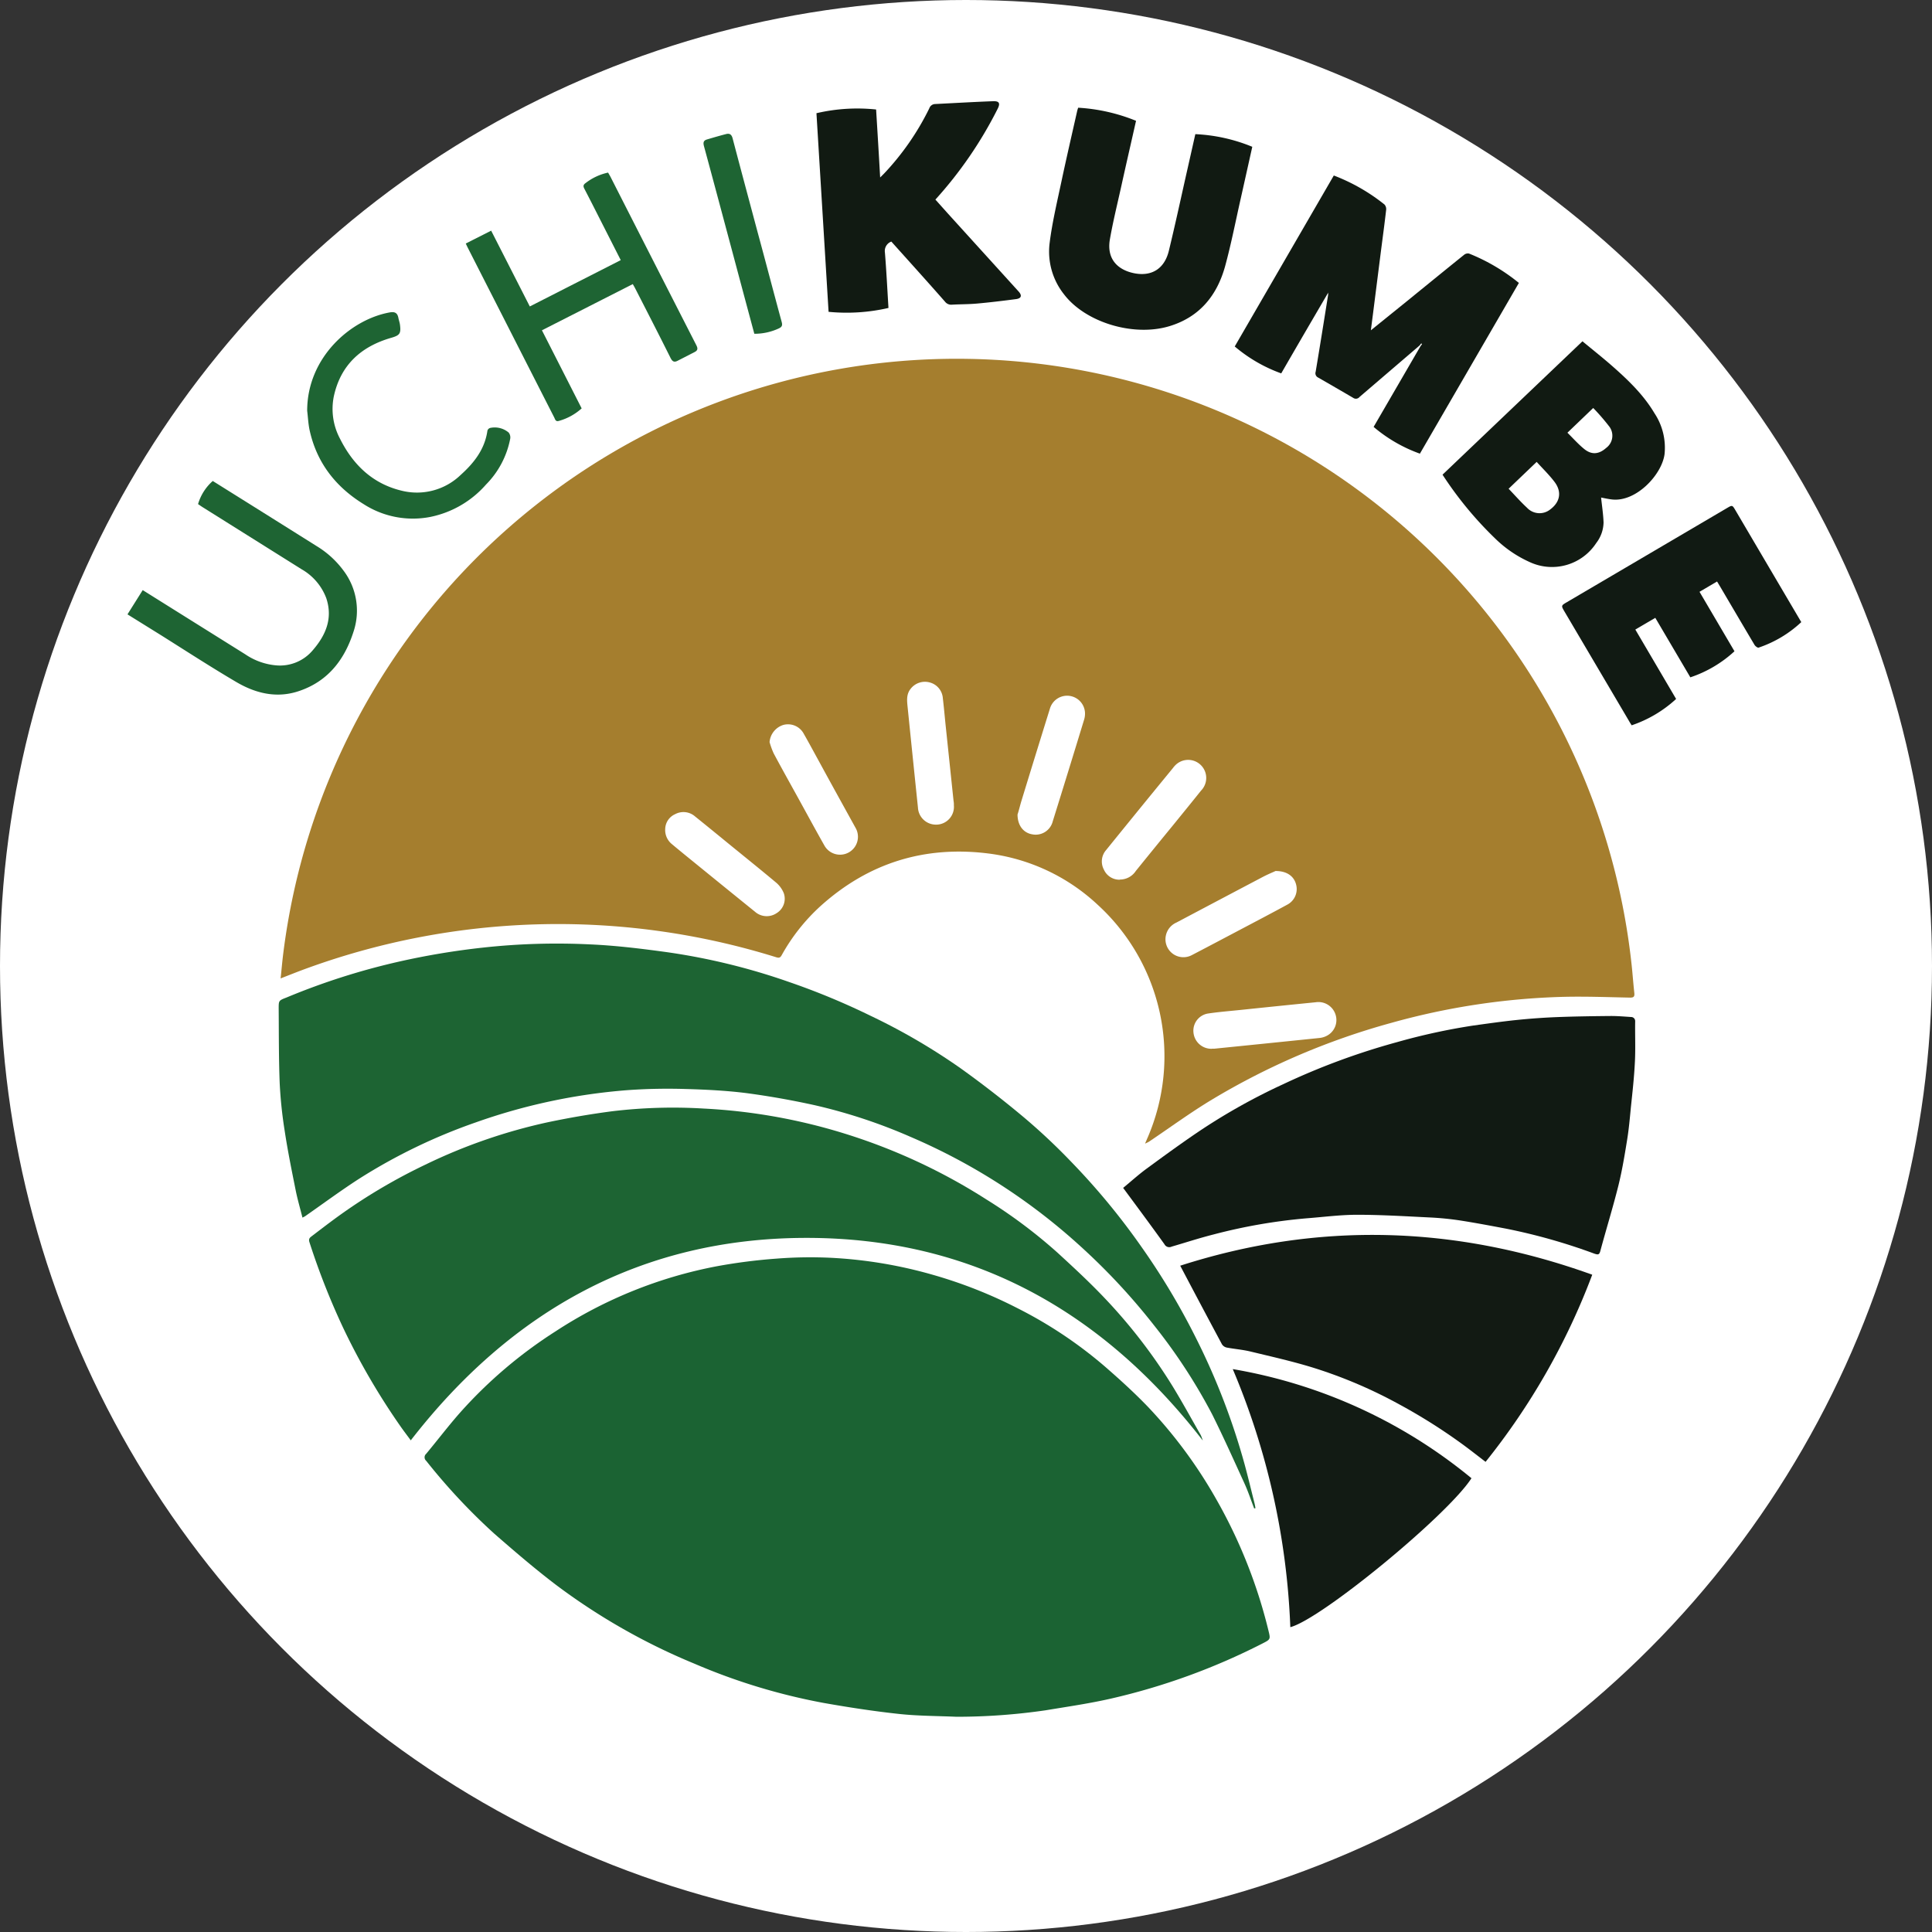 <svg xmlns="http://www.w3.org/2000/svg" viewBox="0 0 478 478"><rect x="0" y="0" width="478" height="478" fill="#333333" stroke="none"/><defs><style>.cls-1{fill:#fff;}.cls-2{fill:#a57e2e;}.cls-3{fill:#1b6333;}.cls-4{fill:#1d6433;}.cls-5{fill:#111a13;}.cls-6{fill:#121a13;}.cls-7{fill:#111a12;}.cls-8{fill:#121b14;}.cls-9{fill:#1e6433;}</style></defs><g id="Layer_2" data-name="Layer 2"><g id="Layer_1-2" data-name="Layer 1"><circle class="cls-1" cx="239" cy="239" r="239"/><g id="Layer_2-2" data-name="Layer 2"><g id="Layer_1-2-2" data-name="Layer 1-2"><path class="cls-2" d="M283.3,282.94c.3-.69.47-1.11.66-1.53a50.77,50.77,0,0,0-12.37-57.55,48.38,48.38,0,0,0-27-12.69c-15.8-2-29.71,2.31-41.58,13a47.66,47.66,0,0,0-9.62,12.17c-.35.63-.67.7-1.33.5A181.62,181.62,0,0,0,74.77,240c-1.71.64-3.4,1.32-5.34,2.07.23-2.16.39-4.09.63-6a167.93,167.93,0,0,1,333.64,2.8c.24,2.26.4,4.54.65,6.8.1.89-.14,1.17-1.09,1.15-5.47-.11-10.94-.32-16.41-.19a175,175,0,0,0-42.66,6.45,176.86,176.86,0,0,0-44.38,19c-5.33,3.21-10.36,6.91-15.53,10.38A8.88,8.88,0,0,1,283.3,282.94ZM164.58,205.12a4.47,4.47,0,0,0,1.66,3.73c1.84,1.54,3.7,3.05,5.56,4.56q7.48,6.09,15,12.17a4.38,4.38,0,0,0,5.35.34,4.18,4.18,0,0,0,1.78-4.91,6.75,6.75,0,0,0-2-2.72c-4.44-3.72-9-7.35-13.44-11-2.17-1.77-4.34-3.54-6.52-5.29a4.35,4.35,0,0,0-4.94-.56A4.11,4.11,0,0,0,164.58,205.12Zm151,10.38c-.65.3-1.92.82-3.14,1.46q-10.71,5.64-21.4,11.3a4.53,4.53,0,0,0-2.6,3.24,4.44,4.44,0,0,0,6.45,4.8c4-2.08,8-4.2,12-6.31s7.78-4.09,11.64-6.19a4.35,4.35,0,0,0,2.13-5c-.52-2-2.26-3.31-5.05-3.3Zm-63.83-14c0,2.75,1.47,4.56,3.62,4.92a4.35,4.35,0,0,0,5.08-3.17q3.92-12.58,7.77-25.19a5,5,0,0,0,.21-1.89,4.43,4.43,0,0,0-8.66-.87q-3.6,11.56-7.14,23.13c-.33,1.15-.63,2.35-.85,3ZM190.4,183.61a20.52,20.52,0,0,0,1,2.75c1.84,3.45,3.75,6.87,5.64,10.29,2.34,4.23,4.63,8.49,7,12.67a4.43,4.43,0,0,0,7.59-4.58c-3-5.44-6-10.85-8.95-16.28-1.27-2.31-2.51-4.63-3.82-6.92a4.41,4.41,0,0,0-5.13-2.16A4.87,4.87,0,0,0,190.4,183.61Zm86.66,34a4.69,4.69,0,0,0,3.95-2.12q4.56-5.64,9.15-11.24c2.34-2.88,4.69-5.76,7-8.65a4.47,4.47,0,1,0-6.55-6.08,4,4,0,0,0-.37.45l-3.49,4.26q-6.54,8-13.08,16.08a4.27,4.27,0,0,0-.56,4.83,4.21,4.21,0,0,0,3.95,2.51Zm22.77,41.85h.61q13-1.31,26-2.65a5,5,0,0,0,1.82-.54,4.38,4.38,0,0,0,2.15-5.3,4.44,4.44,0,0,0-4.89-3q-9.24.92-18.49,1.89c-2.7.28-5.41.49-8.1.89a4.3,4.3,0,0,0-3.65,4.73,4.44,4.44,0,0,0,4.55,4ZM236,199.22a4.91,4.91,0,0,0-.08-1.08l-2-19.07c-.21-2.11-.4-4.22-.65-6.32a4.35,4.35,0,0,0-3.22-3.9,4.47,4.47,0,0,0-4.8,1.64c-1.06,1.38-.84,2.95-.69,4.5q1.26,12.4,2.55,24.8a4.45,4.45,0,0,0,4.66,4.23h.08a4.4,4.4,0,0,0,4.16-4.63A1,1,0,0,0,236,199.22Z"/><path class="cls-3" d="M236.65,424.75c-4.74-.21-9.51-.19-14.22-.7-6.24-.67-12.45-1.63-18.63-2.72a150.23,150.23,0,0,1-32-9.72,155.91,155.91,0,0,1-34.26-19.51c-5.26-4-10.29-8.33-15.27-12.67a150.76,150.76,0,0,1-16.82-18,1.15,1.15,0,0,1-.13-1.62l.13-.13c2.8-3.37,5.46-6.87,8.36-10.16a112.87,112.87,0,0,1,23.63-20.12,110.58,110.58,0,0,1,40-16.13,136.47,136.47,0,0,1,14.67-1.87,107,107,0,0,1,13.4-.21,111.72,111.72,0,0,1,25.28,4.21,114.52,114.52,0,0,1,20.9,8.24,106.86,106.86,0,0,1,21.66,14.44c3.79,3.3,7.53,6.69,11,10.34a116.41,116.41,0,0,1,16.39,22.2,125.49,125.49,0,0,1,13.09,32.8c.54,2.19.52,2.18-1.58,3.25a161.41,161.41,0,0,1-37.37,13.58c-5.34,1.22-10.78,2-16.19,2.9A153.32,153.32,0,0,1,236.65,424.75Z"/><path class="cls-4" d="M310.3,373.21c-.8-2.07-1.49-4.19-2.41-6.2-2.62-5.73-5.2-11.49-8-17.11a138.16,138.16,0,0,0-14.37-22,157.51,157.51,0,0,0-18.16-19.52,150,150,0,0,0-42-27.07,133.37,133.37,0,0,0-23.83-7.88c-5.63-1.24-11.32-2.25-17-3-5-.62-10-.86-15-1a140.34,140.34,0,0,0-14.21.28,145.68,145.68,0,0,0-37.65,8,138.93,138.93,0,0,0-28.93,14c-4.52,2.92-8.85,6.13-13.27,9.21-.21.12-.42.23-.64.33-.57-2.3-1.22-4.49-1.67-6.73-1-5-2-9.9-2.75-14.89A107.84,107.84,0,0,1,69.2,268c-.24-6.14-.2-12.29-.25-18.45,0-2,0-2,1.93-2.75a169.59,169.59,0,0,1,27.9-8.9,185.79,185.79,0,0,1,20.7-3.45,167.86,167.86,0,0,1,26.43-.8c6.39.27,12.77,1.06,19.12,1.93a159,159,0,0,1,30.26,7.4,176.17,176.17,0,0,1,20,8.29,153.91,153.91,0,0,1,22.32,13q8.16,5.84,15.87,12.31a152,152,0,0,1,11.68,11,170.61,170.61,0,0,1,17.27,20.94A173.33,173.33,0,0,1,296,331.25a169.49,169.49,0,0,1,11.92,31c.87,3.2,1.64,6.42,2.45,9.63.11.41.17.84.25,1.26Z"/><path class="cls-4" d="M101.63,356.36c-.84-1.15-1.73-2.3-2.56-3.49a170.35,170.35,0,0,1-14.2-24.42,178.49,178.49,0,0,1-8.32-21.15c-.26-.82.14-1.12.6-1.47,2.35-1.79,4.69-3.59,7.09-5.31a139.2,139.2,0,0,1,21-12.37,135,135,0,0,1,30.38-10.51c5.21-1.09,10.47-2,15.75-2.69a125.91,125.91,0,0,1,22.72-.68,141.32,141.32,0,0,1,34.61,6.11,144.7,144.7,0,0,1,35.41,16.42A125.79,125.79,0,0,1,261.72,310c4,3.67,8,7.37,11.72,11.31a132.87,132.87,0,0,1,16.63,21.59c2.45,4,4.67,8.08,7,12.14a11.14,11.14,0,0,1,.51,1.36c-25-32.26-57.31-50.15-98.08-50.13S126.51,324.28,101.63,356.36Z"/><path class="cls-5" d="M277.88,293.9c1.87-1.54,3.73-3.23,5.74-4.71,4.5-3.3,9-6.59,13.64-9.69a150.85,150.85,0,0,1,20.27-11.28,172.54,172.54,0,0,1,28.1-10.38,154.88,154.88,0,0,1,18.95-4.12c3.57-.49,7.13-1,10.71-1.37,3.33-.34,6.67-.58,10-.71,4.42-.17,8.84-.23,13.27-.27,1.66,0,3.33.14,5,.25a1,1,0,0,1,1,1,.86.86,0,0,1,0,.16c-.05,3.28.1,6.56-.06,9.83-.18,3.79-.6,7.57-1,11.35-.26,2.71-.5,5.44-.94,8.12-.61,3.79-1.24,7.58-2.16,11.29-1.35,5.4-3,10.73-4.45,16.1-.26,1-.56,1-1.48.7A144.32,144.32,0,0,0,372.7,304c-3.85-.73-7.7-1.46-11.57-2.06a74.53,74.53,0,0,0-7.45-.73c-6-.29-11.93-.66-17.89-.66-4.19,0-8.38.56-12.58.88a135.83,135.83,0,0,0-23,4c-3.48.88-6.9,2-10.33,3a1.34,1.34,0,0,1-1.78-.59C284.77,303.2,281.38,298.64,277.88,293.9Z"/><path class="cls-6" d="M292,313.15c34.09-10.95,68-10,101.94,2.23a169,169,0,0,1-26.39,46.3c-1.87-1.43-3.62-2.81-5.41-4.13a139,139,0,0,0-15.94-10.09,116.07,116.07,0,0,0-21.06-9c-5.15-1.61-10.44-2.79-15.69-4.06-1.95-.48-4-.63-5.95-1a1.85,1.85,0,0,1-1.18-.82C298.87,326.15,295.48,319.75,292,313.15Z"/><path class="cls-7" d="M328.56,72.49l-4.79,8.2q-3.39,5.82-6.78,11.69a37.2,37.2,0,0,1-11.5-6.66L330,43.42a46.66,46.66,0,0,1,12.54,7.18,1.7,1.7,0,0,1,.41,1.33c-.39,3.41-.85,6.8-1.29,10.21l-2,15.77c-.16,1.21-.31,2.42-.49,3.81l8.67-7c4.8-3.9,9.6-7.82,14.42-11.7a1.46,1.46,0,0,1,1.21-.28A47.2,47.2,0,0,1,375.79,70L351.3,112.24a36.74,36.74,0,0,1-11.45-6.62L351.4,85.73l.43-.62-.2-.15-.43.54L336.38,98.2a1.16,1.16,0,0,1-1.56.25c-2.91-1.71-5.83-3.39-8.75-5.07a1.16,1.16,0,0,1-.56-1.4c1.06-6.32,2.07-12.65,3.08-19a2.44,2.44,0,0,0,0-.54h0C328.61,72.23,328.59,72.36,328.56,72.49Z"/><path class="cls-8" d="M305,338.73a126.1,126.1,0,0,1,59.06,27c-5.86,9.13-37.17,34.88-44.82,36.85A181.62,181.62,0,0,0,305,338.73Z"/><path class="cls-7" d="M205,77.15c-1-16.47-2-32.77-3-49.14a44.4,44.4,0,0,1,14.76-.92c.34,5.57.68,11.06,1,16.82l1-1A65.11,65.11,0,0,0,229.92,26.8a1.57,1.57,0,0,1,1.41-1.06c4.79-.24,9.57-.52,14.36-.7,1.55-.06,1.83.52,1.13,1.9a100.78,100.78,0,0,1-15.39,22.44c1.21,1.35,2.42,2.71,3.64,4.06L252,72.1c.91,1,.72,1.72-.61,1.9-3.2.42-6.41.81-9.62,1.1-2.07.19-4.16.16-6.23.28a1.93,1.93,0,0,1-1.74-.75c-4.39-5-8.83-9.9-13.27-14.86a2.47,2.47,0,0,0-1.59,2.7c.37,4.54.59,9.08.88,13.72A46.16,46.16,0,0,1,205,77.15Z"/><path class="cls-7" d="M356.9,117.44l34.62-33c2.64,2.19,5.27,4.26,7.77,6.48,3.81,3.37,7.44,6.92,10.06,11.34a15.43,15.43,0,0,1,2.48,10.11c-.67,5.07-7,11.84-12.94,11.21-1-.11-2-.34-2.76-.48.21,2,.53,4.08.61,6.15a8.58,8.58,0,0,1-1.81,5.1,13.07,13.07,0,0,1-16.47,4.71,29.42,29.42,0,0,1-8.63-5.92A90.11,90.11,0,0,1,356.9,117.44Zm16.35,3.48c1.56,1.63,3,3.27,4.55,4.7a4.23,4.23,0,0,0,5.76.41c2.45-1.83,2.92-4.39,1-6.87-1.3-1.7-2.85-3.21-4.37-4.88Zm14.55-13.86c1.43,1.41,2.68,2.83,4.12,4,1.85,1.53,3.68,1.36,5.48-.25a3.76,3.76,0,0,0,.78-5.25l-.08-.1a52.68,52.68,0,0,0-3.92-4.52Z"/><path class="cls-7" d="M266.76,26.65a44.85,44.85,0,0,1,14.31,3.24c-1.25,5.55-2.51,11-3.73,16.55-.95,4.27-2,8.52-2.75,12.83-.87,5.17,2.37,7.69,6.27,8.38,4.24.74,7.28-1.28,8.33-5.61,1.53-6.3,2.9-12.64,4.33-19,.74-3.26,1.47-6.51,2.22-9.85a41.91,41.91,0,0,1,14.09,3.13Q308.4,42.73,307,49c-1.28,5.63-2.37,11.3-3.89,16.86-2,7.23-6.29,12.55-13.72,14.82-8.89,2.72-20.83-.89-26.14-7.86a17,17,0,0,1-3.56-12.69c.64-5.11,1.85-10.16,2.92-15.22,1.24-5.83,2.59-11.65,3.9-17.47A7.24,7.24,0,0,1,266.76,26.65Z"/><path class="cls-5" d="M429.13,161.13a30.08,30.08,0,0,1-10.92,6.45l-8.67-14.72-4.94,2.9c3.38,5.74,6.71,11.43,10.09,17.17a30.66,30.66,0,0,1-11,6.52c-.2-.33-.42-.65-.61-1L387,151.18c-.75-1.28-.73-1.38.52-2.11l39.76-23.37c1.3-.77,1.32-.76,2.09.55,5.41,9.2,10.82,18.39,16.29,27.67a28.89,28.89,0,0,1-10.56,6.31c-.24.08-.8-.34-1-.66-2.89-4.86-5.75-9.74-8.62-14.61l-.66-1.09-4.34,2.55Z"/><path class="cls-9" d="M115.24,60.25l6.28-3.18,9.56,18.75,22.5-11.46-4.85-9.54c-1.37-2.7-2.73-5.4-4.13-8.08-.33-.63-.35-1,.3-1.46a13.79,13.79,0,0,1,5.55-2.58c.18.33.39.66.57,1q10.6,20.85,21.25,41.69c.43.83.38,1.3-.41,1.71l-4.23,2.17c-.92.47-1.33.09-1.77-.79-2.84-5.7-5.75-11.36-8.64-17-.19-.38-.41-.75-.66-1.19L134.08,81.72c3.3,6.47,6.55,12.88,9.83,19.32a14,14,0,0,1-5.61,3.09c-.84.26-.94-.36-1.17-.83q-6.37-12.49-12.73-25-4.26-8.35-8.51-16.7C115.73,61.28,115.58,61,115.24,60.25Z"/><path class="cls-9" d="M31.54,152l3.77-6,11.18,7,14.19,8.88a16,16,0,0,0,7.78,2.75,10.6,10.6,0,0,0,8.93-3.76c3.21-3.71,5-7.86,3.34-12.86a13.81,13.81,0,0,0-6.08-7.15L50.13,125.48c-.36-.23-.72-.48-1.13-.76A12.25,12.25,0,0,1,52.64,119l8.28,5.18q8.72,5.46,17.42,10.93A23.16,23.16,0,0,1,85,141.19a16.43,16.43,0,0,1,2.46,15.11c-2.18,6.81-6.2,12.13-13.21,14.58-5.6,2-10.92.73-15.82-2.16C52.19,165.05,46.1,161.1,40,157.26Z"/><path class="cls-9" d="M76,101.62C76,88.4,86.82,79,96.45,77.29c1.22-.22,1.88.13,2.11,1.34.11.58.33,1.15.4,1.74.29,2.2-.1,2.61-2.21,3.22-7.43,2.15-12.48,6.72-14.16,14.48a15.66,15.66,0,0,0,1.52,10.45c3.33,6.65,8.32,11.38,15.77,13a15.58,15.58,0,0,0,14.08-4c3.34-3,6-6.4,6.64-11a1,1,0,0,1,.66-.64,5.34,5.34,0,0,1,4.59,1.14,1.94,1.94,0,0,1,.38,1.54,22,22,0,0,1-6,11.34,24.9,24.9,0,0,1-13.8,8A22.52,22.52,0,0,1,90,124.75c-7-4.3-11.71-10.36-13.44-18.51C76.26,104.73,76.19,103.16,76,101.62Z"/><path class="cls-9" d="M186.63,82.58Q184.05,73,181.5,63.44c-2.44-9.1-4.86-18.2-7.33-27.28-.23-.85-.14-1.39.72-1.65,1.59-.47,3.18-.94,4.79-1.35.87-.22,1.34.15,1.58,1.08,2.05,7.8,4.15,15.59,6.23,23.38,2,7.34,3.9,14.67,5.9,22,.23.85.12,1.26-.71,1.64A14.22,14.22,0,0,1,186.63,82.58Z"/></g></g></g></g></svg>